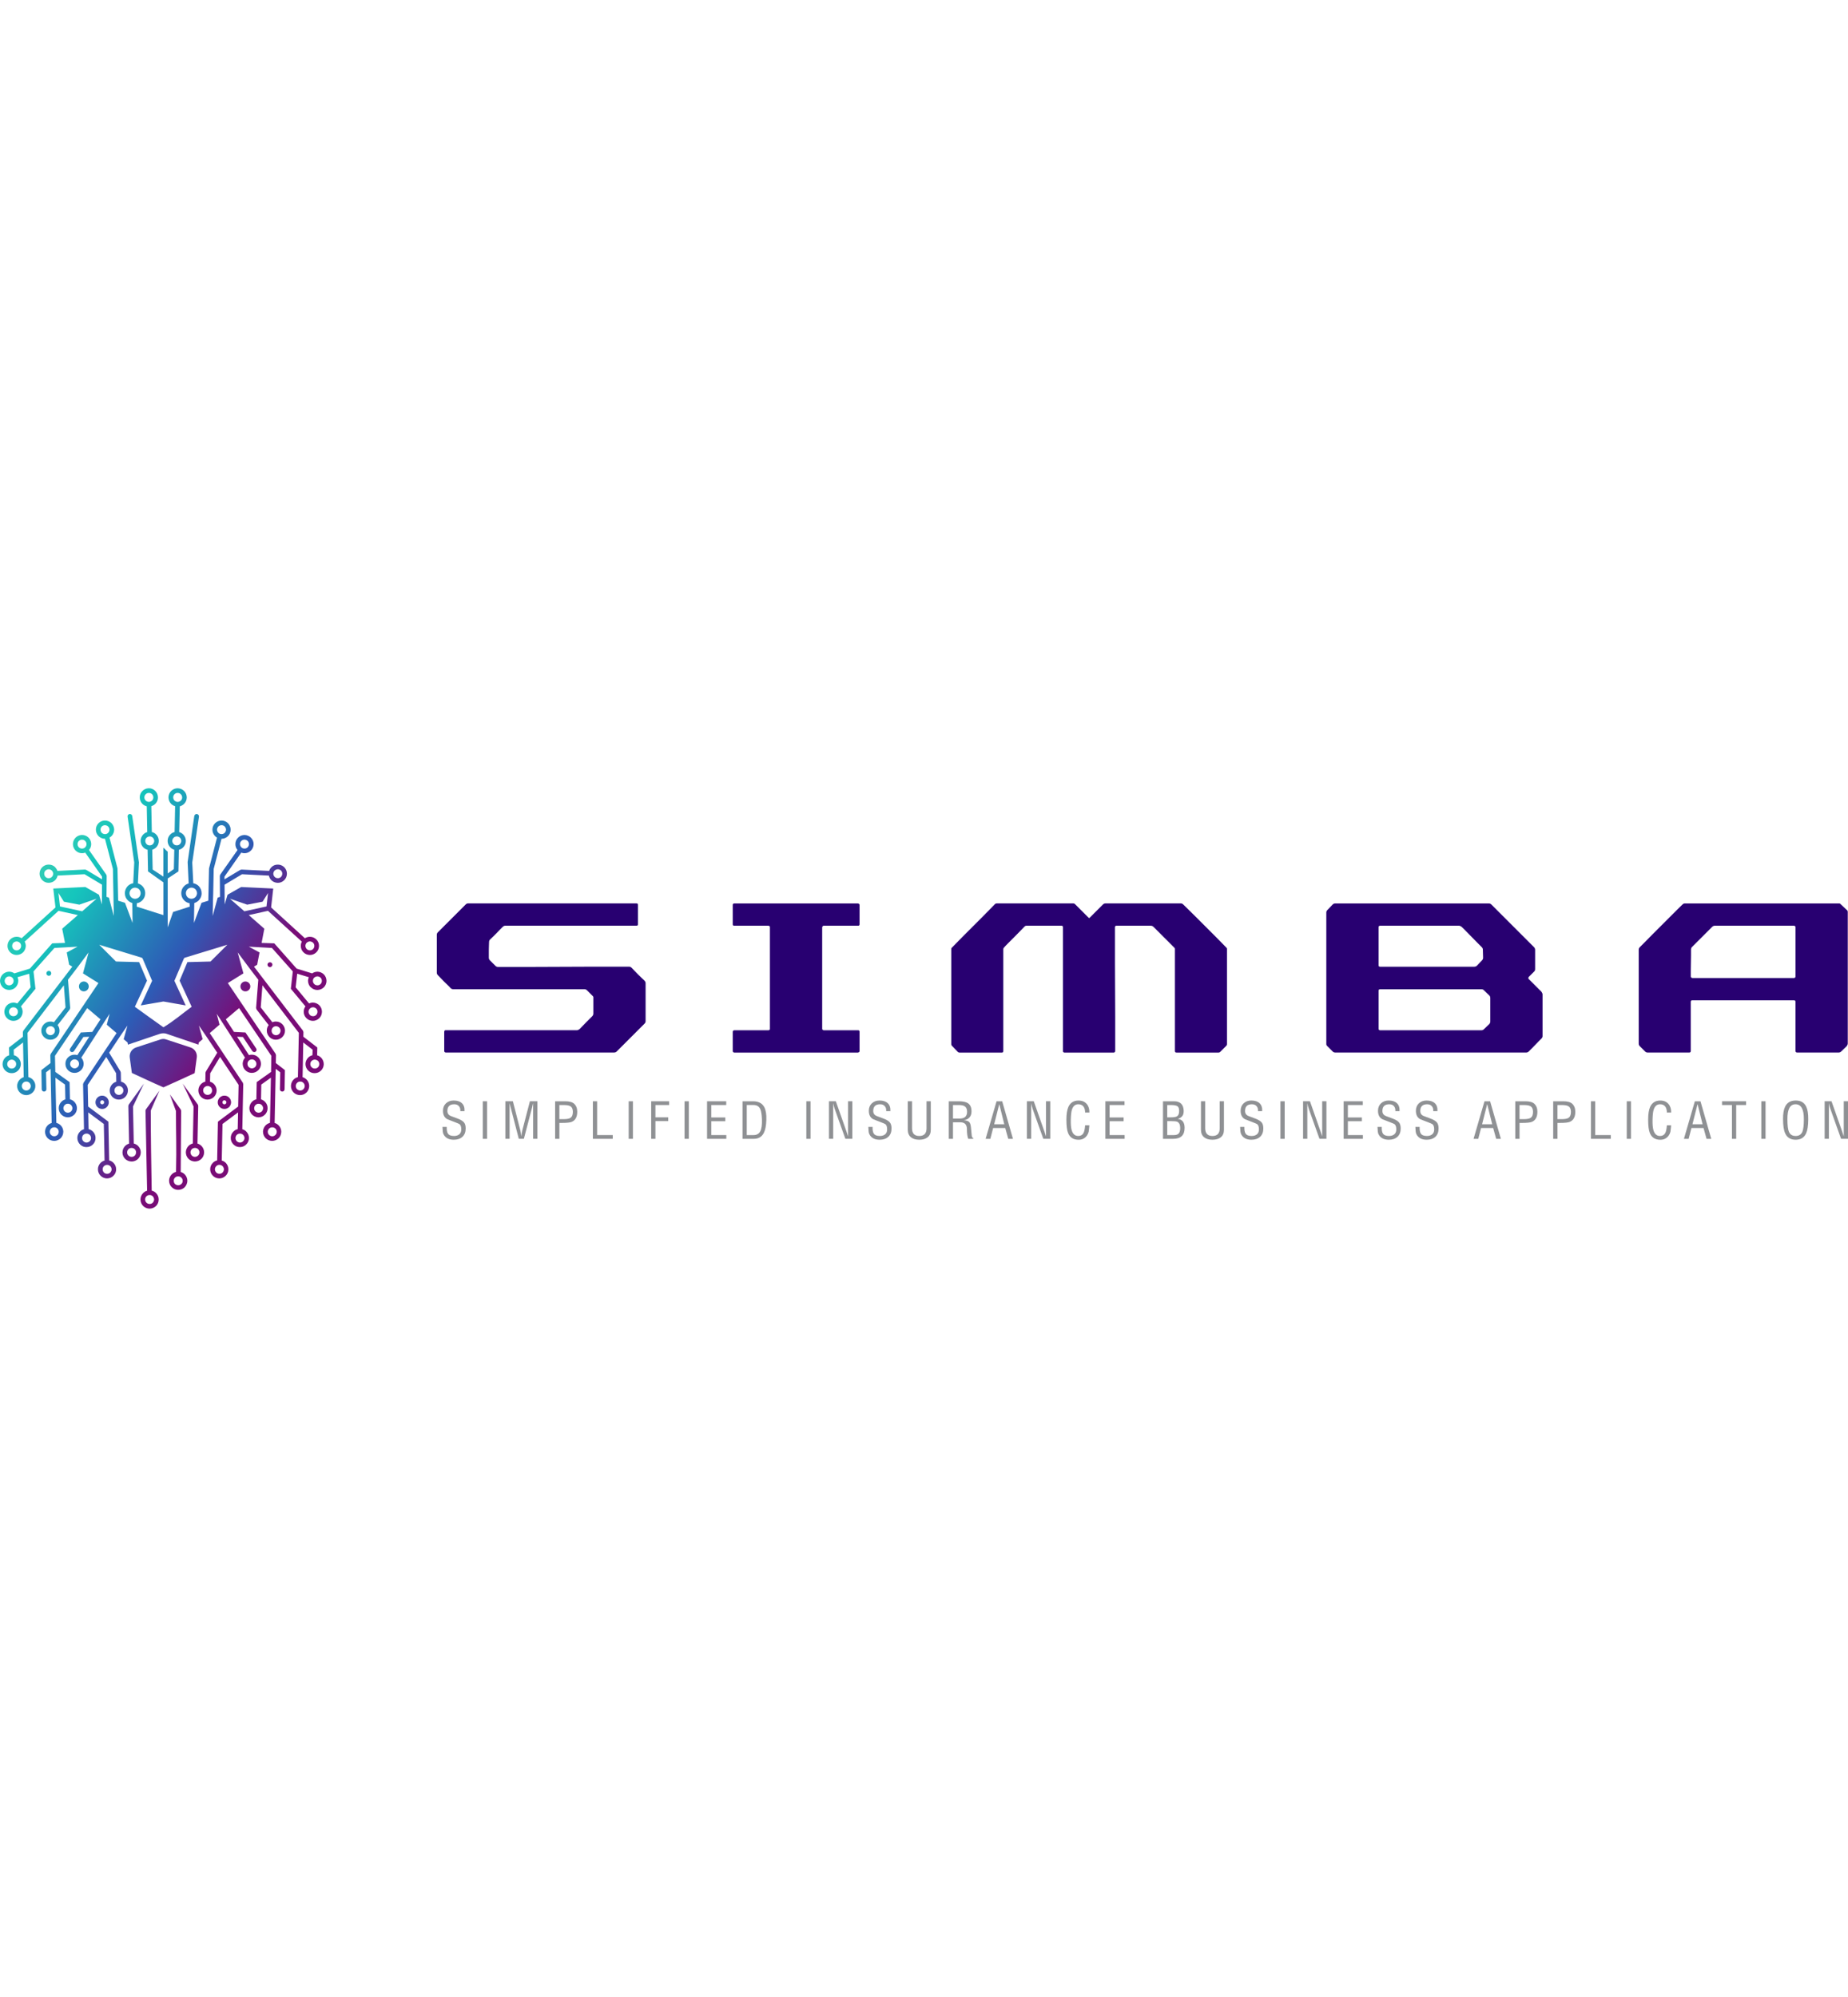 <svg xmlns="http://www.w3.org/2000/svg" xmlns:xlink="http://www.w3.org/1999/xlink" id="Layer_1" data-name="Layer 1" viewBox="89.65 189.6 950.05 216.07" width="200">
  <defs>
    <style>
      .cls-1 {
        fill: url(#linear-gradient-8);
      }

      .cls-1, .cls-2, .cls-3, .cls-4, .cls-5, .cls-6, .cls-7, .cls-8, .cls-9, .cls-10, .cls-11, .cls-12, .cls-13, .cls-14 {
        stroke-width: 0px;
      }

      .cls-1, .cls-2, .cls-3, .cls-4, .cls-5, .cls-7, .cls-9, .cls-10, .cls-11, .cls-12, .cls-13, .cls-14 {
        fill-rule: evenodd;
      }

      .cls-2 {
        fill: url(#linear-gradient-11);
      }

      .cls-3 {
        fill: url(#linear-gradient-7);
      }

      .cls-4 {
        fill: url(#linear-gradient-9);
      }

      .cls-5 {
        fill: url(#linear-gradient-3);
      }

      .cls-6 {
        fill: #8f9194;
      }

      .cls-7 {
        fill: url(#linear-gradient);
      }

      .cls-8 {
        fill: #280071;
      }

      .cls-9 {
        fill: url(#linear-gradient-2);
      }

      .cls-10 {
        fill: url(#linear-gradient-5);
      }

      .cls-11 {
        fill: url(#linear-gradient-12);
      }

      .cls-12 {
        fill: url(#linear-gradient-6);
      }

      .cls-13 {
        fill: url(#linear-gradient-4);
      }

      .cls-14 {
        fill: url(#linear-gradient-10);
      }
    </style>
    <linearGradient id="linear-gradient" x1="72.05" y1="285.94" x2="185.9" y2="361.36" gradientUnits="userSpaceOnUse">
      <stop offset="0" stop-color="#34ccb5"/>
      <stop offset=".17" stop-color="#15c6bc"/>
      <stop offset=".61" stop-color="#2d5cb6"/>
      <stop offset=".94" stop-color="#790c77"/>
    </linearGradient>
    <linearGradient id="linear-gradient-2" x1="65.1" y1="296.43" x2="178.95" y2="371.85" xlink:href="#linear-gradient"/>
    <linearGradient id="linear-gradient-3" x1="82.75" y1="269.8" x2="196.59" y2="345.21" xlink:href="#linear-gradient"/>
    <linearGradient id="linear-gradient-4" x1="97.94" y1="246.86" x2="211.79" y2="322.28" xlink:href="#linear-gradient"/>
    <linearGradient id="linear-gradient-5" x1="60.27" y1="303.73" x2="174.12" y2="379.14" xlink:href="#linear-gradient"/>
    <linearGradient id="linear-gradient-6" x1="63.48" y1="298.89" x2="177.32" y2="374.3" xlink:href="#linear-gradient"/>
    <linearGradient id="linear-gradient-7" x1="64.05" y1="298.02" x2="177.9" y2="373.44" xlink:href="#linear-gradient"/>
    <linearGradient id="linear-gradient-8" x1="82.64" y1="269.95" x2="196.49" y2="345.37" xlink:href="#linear-gradient"/>
    <linearGradient id="linear-gradient-9" x1="113.35" y1="223.59" x2="227.2" y2="299.01" xlink:href="#linear-gradient"/>
    <linearGradient id="linear-gradient-10" x1="88.03" y1="261.83" x2="201.87" y2="337.24" xlink:href="#linear-gradient"/>
    <linearGradient id="linear-gradient-11" x1="85.64" y1="265.43" x2="199.49" y2="340.84" xlink:href="#linear-gradient"/>
    <linearGradient id="linear-gradient-12" x1="122.35" y1="210.01" x2="236.2" y2="285.42" xlink:href="#linear-gradient"/>
  </defs>
  <g>
    <path class="cls-7" d="m191.17,372.22l.39-19.33-.17-.66-7.78-10.8,5.55,11.72-.39,19.02c-.79.22-1.53.61-2.14,1.18-.83.83-1.4,2.01-1.44,3.28,0,1.31.48,2.49,1.31,3.37.83.88,2.01,1.4,3.32,1.44,1.27,0,2.45-.48,3.32-1.31.88-.83,1.4-2.01,1.44-3.28.04-1.31-.48-2.49-1.31-3.37-.57-.57-1.27-1.01-2.1-1.27Zm1.01,4.59c0,.61-.26,1.18-.7,1.57-.44.44-1.01.66-1.62.66-.66,0-1.22-.26-1.62-.7-.44-.44-.66-1.01-.66-1.66,0-.61.31-1.18.7-1.62.44-.39,1.01-.61,1.66-.61.61,0,1.18.26,1.62.7.39.44.66,1.01.61,1.66Z"/>
    <path class="cls-9" d="m182.55,386.83l.22-31.44h-.04c.04-.26-.04-.52-.22-.7v-.04l-5.55-7.7,3.06,8.31h.09c0,13.29.35,17.67.04,31.53-.83.17-1.53.61-2.14,1.18-.88.83-1.4,1.97-1.44,3.28,0,1.31.48,2.49,1.31,3.32.83.88,2.01,1.44,3.28,1.44,1.31.04,2.49-.44,3.37-1.27.83-.87,1.4-2.01,1.44-3.32,0-1.27-.48-2.45-1.31-3.32-.57-.61-1.31-1.05-2.1-1.27Zm.31,6.17c-.44.39-1.01.66-1.66.66-.61-.05-1.18-.31-1.62-.7-.39-.44-.61-1-.61-1.66,0-.61.26-1.22.7-1.62.44-.39,1.01-.66,1.62-.61.66,0,1.22.26,1.62.7.44.39.66,1.01.66,1.62,0,.66-.26,1.22-.7,1.62Z"/>
    <path class="cls-5" d="m190.82,328.01c.31-2.32-1.05-4.46-3.24-5.2l-12.55-4.11c-.48-.18-.88-.26-1.36-.26s-1.05.09-1.53.26l-12.51,4.11c-2.23.74-3.59,2.89-3.28,5.2l1.09,7.92c5.38,2.45,10.8,5.07,16.23,7.39,5.33-2.32,10.76-4.9,16.05-7.3l1.09-8Z"/>
    <path class="cls-13" d="m249.42,291.84c.83.88,2.01,1.4,3.28,1.44,1.31,0,2.49-.48,3.37-1.31.88-.83,1.4-2.01,1.44-3.28,0-1.31-.48-2.49-1.31-3.37-.83-.83-2.01-1.4-3.28-1.44-1.05,0-2.01.31-2.8.87l-7.96-2.45-11.5-12.99-6.52-.22,1.4-7.3-8-7,9.88-2.19,17.41,15.83c-.35.61-.53,1.36-.53,2.1-.04,1.27.44,2.45,1.31,3.32.83.88,1.97,1.4,3.28,1.44,1.27.04,2.45-.48,3.32-1.31.88-.83,1.4-1.97,1.44-3.28.04-1.31-.48-2.49-1.31-3.32-.83-.87-2.01-1.44-3.28-1.44-.96-.04-1.88.26-2.67.74l-17.36-15.83,1.09-9.71-16.49-.79-7,3.98-1.49,4.99-.04-10.15,8.97-5.38,13.82.7c.17.88.61,1.66,1.18,2.27.83.87,2.01,1.4,3.32,1.44,1.27.04,2.45-.48,3.32-1.31.88-.83,1.4-1.97,1.44-3.28.04-1.31-.48-2.49-1.31-3.37-.83-.83-1.97-1.4-3.28-1.4-1.31-.04-2.49.44-3.32,1.27-.57.57-1.01,1.22-1.22,1.97l-14.21-.7-.66.18-8.09,4.85v-1.4l8.62-12.33c.48.17,1.01.31,1.57.31,1.27.04,2.45-.48,3.33-1.31.87-.83,1.4-1.97,1.44-3.28.05-1.31-.48-2.49-1.31-3.32v-.04c-.83-.83-2.01-1.4-3.28-1.44-1.31,0-2.49.48-3.32,1.31-.88.83-1.44,2.01-1.44,3.32-.04,1.18.39,2.27,1.09,3.11l-8.88,12.64-.22.66.09,10.8-1.18.35-2.58,9.45.17-8.66.09-2.49.26-13.03,4.02-15.48c1.27,0,2.41-.53,3.24-1.31.88-.83,1.44-2.01,1.44-3.28.04-1.31-.48-2.49-1.31-3.37-.83-.88-1.97-1.4-3.28-1.44-1.27,0-2.45.48-3.32,1.31-.87.83-1.44,2.01-1.44,3.28-.05,1.31.48,2.49,1.31,3.37.31.31.66.61,1.05.83l-4.07,15.66-.05.31-.35,16.44-3.5,1.09-3.89,10.36.17-10.23c.79-.26,1.57-.7,2.19-1.27.96-.96,1.57-2.23,1.57-3.67.04-1.44-.52-2.76-1.44-3.76-.74-.74-1.75-1.31-2.84-1.49l-.52-10.67,3.45-23.53c.09-.66-.39-1.27-1.05-1.36-.66-.09-1.22.35-1.36,1.01l-3.41,23.62v.22l.52,10.8c-.83.26-1.62.7-2.19,1.27-1.01.92-1.62,2.23-1.62,3.67-.04,1.44.52,2.75,1.44,3.72.74.79,1.75,1.36,2.84,1.53l.09,1.75-8.57,2.75-2.76,7.92v-25.15l5.51-3.63.22-11.11c.83-.22,1.57-.61,2.14-1.18.88-.83,1.44-2.01,1.44-3.28.04-1.31-.48-2.49-1.31-3.37-.57-.57-1.27-1.01-2.1-1.27l.31-13.25c.79-.22,1.53-.61,2.14-1.18.88-.83,1.4-2.01,1.44-3.32,0-1.27-.48-2.45-1.31-3.32-.83-.87-2.01-1.4-3.28-1.44-1.31-.04-2.49.48-3.37,1.31-.88.83-1.4,2.01-1.44,3.28,0,1.31.48,2.49,1.31,3.37.57.57,1.31,1.01,2.1,1.22l-.26,13.3c-.83.22-1.57.61-2.14,1.18-.87.83-1.44,2.01-1.44,3.28-.04,1.31.48,2.49,1.31,3.37.57.57,1.27,1.05,2.1,1.27l-.22,9.93-3.15,2.27v-11.2c-1.01-.79-1.27-1.27-2.23-2.06v14.87l-5.51-3.63-.22-10.19c.79-.22,1.53-.7,2.1-1.27.83-.87,1.31-2.06,1.27-3.37,0-1.27-.57-2.45-1.44-3.28-.57-.57-1.31-.96-2.14-1.18l-.26-13.3c.83-.22,1.53-.66,2.1-1.22.83-.87,1.36-2.06,1.31-3.37-.04-1.27-.57-2.45-1.44-3.28s-2.06-1.36-3.32-1.31c-1.31.04-2.45.57-3.28,1.44-.87.87-1.36,2.06-1.31,3.32,0,1.31.57,2.49,1.4,3.32.61.57,1.36.96,2.19,1.18l.26,13.25c-.83.26-1.53.7-2.1,1.27-.83.88-1.36,2.06-1.31,3.37.04,1.27.57,2.45,1.44,3.28.57.57,1.31.96,2.14,1.18l.22,11.11,7.92,5.64v16.84l-13.73-4.37.09-1.75c1.09-.17,2.1-.74,2.84-1.53.92-.96,1.49-2.27,1.44-3.72,0-1.44-.61-2.75-1.57-3.67-.61-.57-1.36-1.01-2.19-1.27l.53-10.8-.04-.22-3.41-23.62c-.09-.66-.7-1.09-1.36-1.01-.66.09-1.14.7-1.01,1.36l3.41,23.53-.53,10.67c-1.09.18-2.1.74-2.84,1.49-.92,1.01-1.49,2.32-1.44,3.76,0,1.44.61,2.71,1.62,3.67.61.57,1.36,1.01,2.19,1.27l.13,10.23-3.89-10.36-3.5-1.09-.35-16.44-.04-.31-4.07-15.66c.39-.22.74-.52,1.09-.83.83-.88,1.31-2.06,1.31-3.37-.04-1.27-.61-2.45-1.44-3.28-.88-.83-2.06-1.31-3.37-1.31-1.31.04-2.45.57-3.28,1.44-.83.87-1.36,2.06-1.31,3.37.04,1.27.57,2.45,1.44,3.28.83.79,1.97,1.31,3.24,1.31l4.07,15.48.26,13.03.04,2.49.17,8.66-2.54-9.45-1.22-.35.09-10.8-.22-.66-8.88-12.64c.74-.83,1.14-1.92,1.14-3.11-.04-1.31-.57-2.49-1.44-3.32-.87-.83-2.06-1.31-3.37-1.31-1.27.04-2.45.61-3.28,1.44v.04c-.83.83-1.31,2.01-1.31,3.32.04,1.31.57,2.45,1.44,3.28.87.83,2.06,1.36,3.37,1.31.53,0,1.05-.13,1.53-.31l8.62,12.33v1.4l-8.09-4.85-.66-.18-14.17.7c-.26-.74-.7-1.4-1.22-1.97-.87-.83-2.06-1.31-3.37-1.27-1.27,0-2.45.57-3.28,1.4-.83.87-1.31,2.06-1.31,3.37.04,1.31.57,2.45,1.44,3.28.87.83,2.06,1.36,3.37,1.31,1.27-.04,2.45-.57,3.28-1.44.57-.61,1.01-1.4,1.18-2.27l13.86-.7,8.97,5.38-.04,10.15-1.53-4.99-7-3.98-16.49.79,1.14,9.71-17.41,15.83c-.79-.48-1.66-.79-2.67-.74-1.27,0-2.45.57-3.28,1.44-.83.83-1.31,2.01-1.31,3.32.04,1.31.57,2.45,1.44,3.28.87.83,2.06,1.36,3.37,1.31,1.27-.04,2.45-.57,3.28-1.44.83-.87,1.31-2.06,1.31-3.32-.04-.74-.22-1.49-.57-2.1l17.41-15.83,9.93,2.19-8.05,7,1.44,7.3-6.56.22-11.5,12.99-7.96,2.45c-.79-.57-1.75-.87-2.8-.87-1.27.04-2.45.61-3.28,1.44-.83.88-1.31,2.06-1.31,3.37.04,1.27.61,2.45,1.44,3.28.87.83,2.06,1.31,3.37,1.31,1.27-.04,2.45-.57,3.28-1.44.83-.87,1.31-2.06,1.31-3.37,0-.61-.18-1.18-.39-1.75l5.99-1.79.74,7-6.82,8.27c-.66-.26-1.36-.44-2.1-.44-1.27.04-2.45.61-3.28,1.44-.83.87-1.31,2.06-1.31,3.37.04,1.31.57,2.45,1.44,3.28.87.83,2.06,1.36,3.37,1.31,1.27-.04,2.45-.57,3.28-1.44.83-.87,1.31-2.06,1.31-3.32-.04-1.01-.35-1.92-.88-2.67l7.48-9.05-1.01-8.92,10.76-12.07,11.89-.66-5.55,2.97,1.22,6.3,1.62,1.01-25.19,32.93-.22.74.04,2.32-7.17,5.55.09,4.02c-.79.22-1.53.66-2.1,1.27-.83.87-1.31,2.06-1.31,3.32.04,1.31.57,2.45,1.44,3.28.87.83,2.06,1.36,3.37,1.31,1.27,0,2.45-.57,3.28-1.44.83-.87,1.31-2.06,1.31-3.32-.04-1.31-.57-2.45-1.44-3.28-.61-.57-1.31-1.01-2.14-1.18l-.09-2.84,4.81-3.72.35,17.84c-.79.22-1.49.7-2.06,1.27-.83.88-1.36,2.06-1.31,3.32,0,1.31.57,2.49,1.44,3.33.87.83,2.06,1.31,3.32,1.31,1.31-.04,2.45-.61,3.28-1.44.83-.87,1.36-2.05,1.31-3.37,0-1.27-.57-2.45-1.44-3.28-.57-.57-1.31-.96-2.14-1.18l-.44-22.74,18.67-24.45.87,11.37-5.95,7.61c-.57-.22-1.22-.39-1.92-.35-1.31,0-2.45.57-3.28,1.44-.83.87-1.36,2.06-1.31,3.32,0,1.31.57,2.45,1.44,3.28s2.06,1.36,3.32,1.31c1.31,0,2.45-.57,3.28-1.44.83-.87,1.36-2.06,1.31-3.32,0-1.05-.35-2.01-.96-2.76l6.21-8,.26-.83-1.14-14.48,4.2-5.47,6.39-8.57-2.89,10.76,7.96,4.99-24.53,36.39-.22.7.09,4.02-4.68,3.63.17,9.88c.04.66.57,1.18,1.22,1.14.66,0,1.18-.52,1.18-1.18l-.17-8.7,2.32-1.79.57,27.81c-.79.22-1.53.7-2.1,1.27-.83.87-1.31,2.06-1.31,3.32.04,1.31.57,2.49,1.44,3.32.87.83,2.05,1.31,3.37,1.31,1.27-.04,2.45-.61,3.28-1.44.83-.88,1.31-2.06,1.31-3.37-.04-1.27-.57-2.45-1.44-3.28-.61-.57-1.36-.96-2.14-1.18l-.48-23.22,4.94,3.54.17,7.61c-.83.22-1.53.7-2.1,1.27-.83.88-1.36,2.06-1.31,3.32,0,1.31.57,2.49,1.44,3.33.87.83,2.06,1.31,3.32,1.31,1.31-.04,2.45-.61,3.28-1.44.83-.87,1.36-2.05,1.31-3.37,0-1.27-.57-2.45-1.44-3.28-.57-.57-1.31-.96-2.14-1.18l-.18-8.83-7.35-5.25-.17-8.27,16.57-24.53,6.82,5.77-4.2,6.47-5.9.31-5.47,8.22c-.39.53-.22,1.27.31,1.66.57.35,1.31.18,1.66-.35l4.81-7.22,3.02-.13-6.12,9.45c-.48-.17-1.01-.22-1.53-.22-1.31,0-2.45.57-3.32,1.44-.83.87-1.31,2.05-1.27,3.32,0,1.31.57,2.45,1.4,3.28.87.83,2.06,1.36,3.37,1.31,1.27,0,2.45-.57,3.28-1.44.83-.83,1.36-2.06,1.31-3.32-.04-1.18-.48-2.27-1.22-3.06l14.56-22.57-1.44,5.6,5.03,4.33-17.01,25.58-.22.7.48,23.13c-.83.22-1.53.66-2.1,1.27-.83.87-1.36,2.06-1.31,3.32.04,1.31.57,2.45,1.44,3.28.87.87,2.06,1.36,3.32,1.31,1.31,0,2.49-.57,3.32-1.44.83-.83,1.31-2.06,1.27-3.32,0-1.31-.57-2.45-1.4-3.28h-.04c-.57-.57-1.31-1.01-2.14-1.18l-.17-8.61,8,5.95.39,18.81c-.83.22-1.53.66-2.1,1.22-.83.88-1.36,2.06-1.31,3.37.04,1.31.57,2.45,1.44,3.28.87.83,2.06,1.35,3.32,1.31,1.31-.05,2.45-.57,3.28-1.44.87-.88,1.36-2.06,1.31-3.32,0-1.31-.57-2.49-1.44-3.32-.57-.57-1.31-.96-2.14-1.18l-.39-19.9-10.41-7.78-.22-11.15,9.53-14.34,5.07,8.4.09,4.33c-.79.22-1.53.66-2.1,1.27-.83.87-1.31,2.05-1.31,3.32.04,1.31.61,2.45,1.44,3.28.87.83,2.06,1.36,3.37,1.31,1.27,0,2.45-.57,3.28-1.44.83-.88,1.31-2.05,1.31-3.32-.04-1.31-.57-2.45-1.44-3.28-.61-.57-1.31-1.01-2.14-1.18l-.09-4.64-.18-.61-5.82-9.62,5.64-8.48,3.76-5.47-1.92,7,2.01,1.71.17,1.09,16.4-5.55c.92-.31,2.23-.35,3.15-.13l16.71,5.68.13-1.09,2.01-1.71-1.92-7,3.76,5.47,5.68,8.48-5.82,9.62-.22.61-.09,4.64c-.79.17-1.53.61-2.14,1.18-.88.83-1.4,1.97-1.44,3.28,0,1.27.48,2.45,1.31,3.32.83.87,2.01,1.44,3.28,1.44,1.31.04,2.49-.48,3.37-1.31.87-.83,1.4-1.97,1.44-3.28,0-1.27-.48-2.45-1.31-3.32-.57-.61-1.27-1.05-2.1-1.27l.09-4.33,5.07-8.4,9.53,14.34-.22,11.15-10.41,7.78-.39,19.9c-.83.22-1.57.61-2.14,1.18-.88.83-1.44,2.01-1.44,3.32-.04,1.27.48,2.45,1.31,3.32.83.87,1.97,1.4,3.28,1.44,1.27.04,2.45-.48,3.32-1.31.87-.83,1.44-1.97,1.44-3.28.04-1.31-.48-2.49-1.31-3.37-.57-.57-1.27-1.01-2.1-1.22l.39-18.81,8-5.95-.18,8.61c-.83.17-1.57.61-2.14,1.18-.87.83-1.44,1.97-1.44,3.28-.04,1.27.48,2.49,1.31,3.32.83.87,1.97,1.44,3.28,1.44,1.27.04,2.45-.44,3.32-1.31.88-.83,1.44-1.97,1.44-3.28.04-1.27-.48-2.45-1.31-3.32-.57-.61-1.27-1.05-2.1-1.27l.48-23.13-.17-.7-17.05-25.58,5.03-4.33-1.44-5.6,14.56,22.57c-.74.79-1.18,1.88-1.22,3.06,0,1.27.48,2.49,1.31,3.32.83.87,2.01,1.44,3.28,1.44,1.31.04,2.49-.48,3.37-1.31.88-.83,1.4-1.97,1.44-3.28,0-1.27-.48-2.45-1.31-3.32-.83-.87-2.01-1.44-3.28-1.44-.57,0-1.09.04-1.57.22l-6.12-9.45,3.02.13,4.81,7.22c.39.53,1.14.7,1.66.35.57-.39.7-1.14.35-1.66l-5.51-8.22-5.9-.31-4.2-6.47,6.82-5.77,16.57,24.53-.13,8.27-7.39,5.25-.18,8.83c-.83.22-1.57.61-2.14,1.18-.88.83-1.4,2.01-1.44,3.28-.04,1.31.48,2.49,1.31,3.37.83.83,1.97,1.4,3.28,1.44,1.31,0,2.49-.48,3.32-1.31.88-.83,1.44-2.01,1.44-3.33.04-1.27-.44-2.45-1.31-3.32-.52-.57-1.27-1.05-2.06-1.27l.13-7.61,4.94-3.54-.48,23.22c-.79.22-1.53.61-2.14,1.18-.83.83-1.4,2.01-1.44,3.28,0,1.31.48,2.49,1.31,3.37.83.83,2.01,1.4,3.32,1.44,1.27,0,2.45-.48,3.32-1.31.88-.83,1.4-2.01,1.44-3.32.04-1.27-.48-2.45-1.31-3.32-.57-.57-1.27-1.05-2.1-1.27l.57-27.81,2.32,1.79-.17,8.7c0,.66.52,1.18,1.18,1.18.66.04,1.18-.48,1.22-1.14l.17-9.88-4.68-3.63.09-4.02-.17-.7-24.58-36.39,8-4.99-2.93-10.76,6.39,8.57,4.2,5.47-1.14,14.48.26.83,6.21,8c-.61.74-.96,1.71-.96,2.76-.04,1.27.48,2.45,1.31,3.32.83.87,1.97,1.44,3.28,1.44,1.27.04,2.45-.48,3.32-1.31.87-.83,1.44-1.97,1.44-3.28.04-1.27-.48-2.45-1.31-3.32-.83-.87-1.97-1.44-3.28-1.44-.66-.04-1.31.13-1.93.35l-5.95-7.61.87-11.37,18.72,24.45-.48,22.74c-.83.22-1.53.61-2.14,1.18-.87.83-1.4,2.01-1.44,3.28-.04,1.31.48,2.49,1.31,3.37.83.83,1.97,1.4,3.28,1.44,1.31,0,2.49-.48,3.32-1.31h.04c.83-.83,1.4-2.01,1.44-3.33,0-1.27-.48-2.45-1.31-3.32-.57-.57-1.31-1.05-2.1-1.27l.35-17.84,4.81,3.72-.09,2.84c-.79.17-1.53.61-2.14,1.18-.83.83-1.4,1.97-1.44,3.28,0,1.27.48,2.45,1.31,3.32.83.87,2.01,1.44,3.28,1.44,1.31.04,2.49-.48,3.37-1.31.87-.83,1.4-1.97,1.44-3.28,0-1.27-.48-2.45-1.31-3.32-.57-.61-1.27-1.05-2.1-1.27l.09-4.02-7.17-5.55.04-2.32-.22-.74-25.19-32.93,1.62-1.01,1.22-6.3-5.51-2.97,11.89.66,10.72,12.07-1.01,8.92,7.52,9.05c-.57.74-.88,1.66-.88,2.67-.04,1.27.44,2.45,1.31,3.32.83.87,1.97,1.4,3.28,1.44,1.27.04,2.45-.48,3.32-1.31.88-.83,1.4-1.97,1.44-3.28.04-1.31-.48-2.49-1.31-3.37-.83-.83-1.97-1.4-3.28-1.44-.74,0-1.44.17-2.05.44l-6.87-8.27.79-7,5.95,1.79c-.22.57-.35,1.14-.39,1.75,0,1.31.48,2.49,1.31,3.37Zm1.75-4.9s.04-.04.09-.04c.44-.39,1.01-.61,1.62-.61s1.18.31,1.62.7c.39.44.61,1.01.61,1.66,0,.61-.26,1.18-.7,1.62-.44.39-1.01.66-1.62.61-.66,0-1.22-.26-1.62-.7-.44-.44-.66-1.01-.66-1.62,0-.66.26-1.18.66-1.62Zm-3.81-17.97c.44-.39,1.01-.66,1.66-.66.61.04,1.18.31,1.62.7.39.44.66,1.01.61,1.66,0,.61-.26,1.18-.7,1.62-.39.39-1.01.66-1.62.61-.66,0-1.22-.26-1.62-.7-.39-.39-.66-1.01-.66-1.62,0-.66.31-1.22.7-1.62Zm-16.49-37.09c.44-.39,1.01-.66,1.66-.66.61,0,1.22.31,1.62.7.39.44.66,1.01.61,1.66,0,.61-.26,1.18-.7,1.62-.39.39-1.01.66-1.62.61-.66,0-1.22-.26-1.62-.7-.39-.39-.66-1.01-.66-1.62.04-.66.31-1.22.7-1.62Zm-17.14-15.22c.44-.44,1.01-.66,1.66-.66.61,0,1.18.31,1.62.7.39.44.66,1.01.61,1.66,0,.61-.26,1.18-.7,1.62-.39.39-1.01.66-1.62.61-.66,0-1.22-.26-1.62-.7-.39-.44-.66-1.01-.66-1.62,0-.66.31-1.22.7-1.62Zm-11.81-7.43c.44-.44,1.01-.66,1.66-.66s1.22.26,1.62.7c.39.44.66,1.01.66,1.66-.04.61-.31,1.18-.74,1.62-.39.39-1.01.61-1.62.61-.66,0-1.22-.26-1.62-.7-.39-.44-.66-1.01-.66-1.62.04-.66.31-1.22.7-1.62Zm-22.61-13.34c-.39-.44-.61-1.01-.61-1.66,0-.61.26-1.18.7-1.62.44-.39,1.01-.66,1.66-.61.61,0,1.18.26,1.57.7.44.44.66,1.01.66,1.62,0,.66-.26,1.22-.7,1.62-.44.44-1.01.66-1.66.66-.61,0-1.18-.31-1.62-.7Zm-.44,22.35c-.39-.44-.66-1.01-.66-1.62.04-.66.31-1.22.74-1.62.39-.44,1.01-.66,1.62-.66.66,0,1.22.31,1.62.7.39.44.66,1.01.66,1.66-.04.61-.31,1.18-.74,1.62-.39.39-1.01.66-1.62.61-.66,0-1.22-.26-1.62-.7Zm-14.3-22.3c-.39-.39-.7-.96-.7-1.62,0-.61.22-1.18.66-1.62.39-.44.96-.7,1.62-.7.61-.04,1.22.22,1.62.61.44.44.7,1.01.7,1.62.04.66-.22,1.22-.61,1.66-.44.39-1.01.7-1.62.7-.66,0-1.22-.22-1.66-.66Zm.48,22.39c-.44-.44-.7-1.01-.7-1.62-.04-.66.22-1.22.61-1.66.44-.39,1.01-.7,1.62-.7.66,0,1.22.22,1.66.66.39.39.66.96.7,1.62,0,.61-.26,1.18-.66,1.62-.39.44-.96.7-1.62.7-.61.04-1.22-.22-1.62-.61Zm-21.39-5.16c-.61,0-1.18-.22-1.62-.61-.44-.44-.7-1.01-.7-1.62-.04-.66.22-1.22.61-1.66.44-.44,1.01-.7,1.62-.7.66,0,1.22.22,1.66.66.39.39.7.96.7,1.62,0,.61-.22,1.18-.66,1.62-.39.44-.96.7-1.62.7Zm-10.19,6.73c-.39.44-.96.7-1.62.7-.61.04-1.18-.22-1.62-.61-.44-.44-.7-1.01-.7-1.62,0-.66.22-1.22.61-1.66.44-.39,1.01-.7,1.62-.7.66,0,1.22.22,1.66.66.44.39.7.96.7,1.62,0,.61-.22,1.18-.66,1.62Zm-17.14,15.22c-.39.44-.96.7-1.62.7-.61.04-1.18-.22-1.62-.61-.44-.44-.7-1.01-.7-1.62-.04-.66.22-1.22.61-1.66.44-.39,1.01-.7,1.62-.7.66,0,1.22.26,1.66.66.39.39.7.96.7,1.62,0,.61-.22,1.22-.66,1.62Zm-16.49,37.09c-.39.44-.96.7-1.62.7-.61.04-1.18-.22-1.62-.61-.44-.44-.7-1-.7-1.62,0-.66.22-1.22.61-1.66.44-.39,1.01-.66,1.62-.7.66,0,1.22.26,1.66.66.44.39.7.96.7,1.62,0,.61-.22,1.22-.66,1.62Zm-3.81,17.97c-.44.44-1.01.7-1.62.7-.66.04-1.22-.22-1.66-.61-.44-.44-.7-1-.7-1.62,0-.66.22-1.22.66-1.66.39-.39.96-.7,1.62-.7.61,0,1.18.22,1.57.61.04,0,.04.04.09.04.39.44.66.96.66,1.62,0,.61-.22,1.18-.61,1.62Zm2.19,15.88c-.39.44-.96.7-1.62.7-.61.04-1.18-.22-1.62-.61-.44-.44-.7-1.01-.7-1.62,0-.66.22-1.22.61-1.66.44-.39,1.01-.7,1.62-.7.66,0,1.22.22,1.66.66.44.39.7.96.7,1.62,0,.61-.22,1.18-.66,1.62Zm-.96,23.66c.44.39.7.96.7,1.62,0,.61-.22,1.22-.61,1.62-.44.44-1.01.7-1.62.7-.66.04-1.22-.22-1.66-.61-.44-.39-.7-1.01-.7-1.62,0-.66.22-1.22.66-1.66.39-.39.96-.66,1.57-.7.66,0,1.22.26,1.66.66Zm7.48,11.24c.44.44.7,1.01.74,1.62,0,.66-.26,1.22-.66,1.66-.39.39-.96.7-1.62.7s-1.22-.22-1.66-.66c-.39-.39-.66-.96-.7-1.62,0-.61.26-1.18.66-1.62.39-.44.96-.7,1.62-.7.61-.04,1.22.22,1.62.61Zm12.51-25.15c-.39.39-.96.66-1.62.7-.61,0-1.22-.26-1.62-.66-.44-.39-.7-.96-.74-1.62,0-.61.26-1.22.66-1.62.39-.44.96-.7,1.62-.74.53,0,1.05.17,1.44.48l.04.04s.09.09.17.13c.39.39.66.96.7,1.62,0,.66-.26,1.22-.66,1.66Zm14.65-62.98l-11.41-2.49-.79-6.91,2.8,4.46,7.92,1.53,8.88-3.06-7.39,6.47Zm-5.77,99.54c.44.44.7,1.01.74,1.62,0,.66-.26,1.22-.66,1.66-.39.39-.96.7-1.62.7s-1.22-.22-1.66-.66c-.39-.39-.66-.96-.7-1.62,0-.61.26-1.18.66-1.62.39-.44.96-.7,1.62-.7.61-.04,1.22.22,1.62.61Zm-7,12.11c.44.44.7,1.01.7,1.62,0,.66-.22,1.22-.61,1.66-.44.39-1.01.7-1.62.7-.66,0-1.22-.22-1.66-.66-.44-.39-.7-.96-.7-1.62,0-.61.22-1.18.61-1.62.44-.44,1.01-.7,1.62-.7.66-.04,1.22.22,1.66.61Zm10.54-31.66c-.44.44-1.01.7-1.62.74-.66,0-1.22-.26-1.66-.66-.39-.39-.7-.96-.7-1.62,0-.61.26-1.22.66-1.62.39-.44.96-.7,1.62-.74.44,0,.87.13,1.22.35l.04.04h.04c.13.09.22.17.31.26.44.39.7.96.7,1.62.04.66-.22,1.22-.61,1.62Zm16.66,50.99c.39.39.66.96.7,1.62,0,.61-.26,1.18-.66,1.62-.39.44-.96.7-1.62.7-.61.04-1.22-.22-1.62-.61-.44-.44-.7-1.01-.7-1.62-.04-.66.22-1.22.61-1.66.44-.39,1.01-.7,1.62-.7.66,0,1.22.22,1.66.66Zm-10.58-16.09c.39.39.7.96.7,1.62s-.22,1.22-.66,1.66c-.39.39-.96.66-1.62.7-.61,0-1.22-.26-1.62-.66-.44-.39-.7-.96-.7-1.62-.04-.61.22-1.22.61-1.62.44-.44,1.01-.7,1.62-.7.66-.04,1.22.22,1.66.61Zm16.62-24.45c.44.39.7.96.7,1.62.04.61-.22,1.22-.61,1.62-.44.44-1.01.7-1.62.7-.66.04-1.22-.22-1.66-.61-.44-.39-.7-1.01-.7-1.62,0-.66.22-1.22.66-1.66.39-.39.96-.66,1.62-.7.61,0,1.18.26,1.62.66Zm45.7.04c.39.44.61,1.01.61,1.66,0,.61-.26,1.22-.7,1.62s-1.01.66-1.66.61c-.61,0-1.18-.26-1.57-.7-.44-.39-.66-1.01-.66-1.62,0-.66.26-1.22.7-1.62.44-.39,1.01-.66,1.66-.66.61.04,1.18.31,1.62.7Zm6.04,40.54c.39.44.66,1.01.66,1.66-.04.61-.31,1.18-.74,1.62-.39.39-1.01.66-1.62.61-.66,0-1.22-.26-1.62-.7-.39-.44-.66-1.01-.66-1.62.04-.66.31-1.22.74-1.62.39-.44.96-.66,1.62-.66s1.22.31,1.62.7Zm8.96-16.75c.66,0,1.22.26,1.62.7.39.39.66,1,.66,1.62-.04.66-.31,1.22-.74,1.62-.39.39-1,.66-1.62.66-.66-.04-1.22-.31-1.62-.7-.39-.44-.66-1.01-.66-1.66.04-.66.31-1.22.7-1.62.44-.39,1.01-.66,1.66-.61Zm4.5-37.52c.09-.09.17-.18.31-.26h.04l.04-.04c.35-.22.79-.35,1.27-.35.61.04,1.18.31,1.57.74.44.39.66,1.01.66,1.62,0,.66-.26,1.22-.7,1.62-.44.39-1.01.66-1.66.66-.61-.04-1.18-.31-1.62-.74-.39-.39-.61-.96-.61-1.62s.26-1.22.7-1.62Zm-31.57-84.05c-.48-.53-.79-1.27-.79-2.06.04-.79.35-1.49.88-2.01.52-.48,1.27-.79,2.05-.79.79.04,1.49.35,2.01.87.48.53.79,1.27.79,2.06-.04.79-.35,1.49-.88,1.97v.04c-.52.48-1.27.79-2.06.79-.79-.04-1.49-.35-2.01-.87Zm-28.91.09v-.04c-.53-.48-.83-1.18-.87-1.97,0-.79.31-1.53.83-2.06.48-.53,1.18-.83,1.97-.87.79,0,1.53.31,2.06.79.53.53.83,1.22.87,2.01,0,.79-.31,1.53-.79,2.06-.53.52-1.22.83-2.01.87-.79,0-1.53-.31-2.06-.79Zm40.8,33.02l-11.89.31-4.02,9.53,6.21,13.43c-4.9,3.59-9.27,7.39-14.52,10.54-4.9-3.54-9.84-6.95-14.69-10.54l6.25-13.43-4.07-9.53-11.9-.31-8.61-8.62,21.82,6.65c.26.09.48.31.57.61l4.81,11.28-5.82,12.64,11.63-2.01,11.46,2.01-5.82-12.64,4.81-11.28c.13-.31.31-.53.61-.61l21.82-6.65-8.66,8.62Zm26.37,73.82c.39.44.66,1.01.66,1.62-.05.66-.31,1.22-.7,1.62-.44.44-1.01.66-1.66.66-.61,0-1.18-.31-1.62-.7-.39-.44-.66-1.01-.61-1.66,0-.61.26-1.18.7-1.62.39-.39,1.01-.66,1.62-.61.66,0,1.22.26,1.62.7Zm5.42,11.41c.61,0,1.18.26,1.62.7.39.44.66,1,.61,1.62,0,.66-.26,1.22-.7,1.62-.44.44-1,.66-1.62.66-.66,0-1.22-.31-1.62-.7-.44-.44-.66-1.01-.66-1.66,0-.61.31-1.18.7-1.62.44-.39,1.01-.66,1.66-.61Zm-21.82-117.51l8.88,3.06,7.91-1.53,2.8-4.46-.79,6.91-11.37,2.49-7.44-6.47Zm21.43,67.79c0-.66.26-1.22.7-1.62.05-.04.09-.09.13-.13l.04-.04c.39-.31.92-.48,1.44-.48.66.04,1.22.31,1.62.74.39.39.66,1.01.66,1.62-.04.66-.31,1.22-.7,1.62-.44.39-1.01.66-1.66.66-.66-.04-1.22-.31-1.62-.7-.39-.44-.66-1.01-.61-1.66Zm23.88,15.61c.39.44.66,1.01.61,1.66,0,.61-.26,1.22-.7,1.62-.44.39-1.01.66-1.62.61-.66,0-1.22-.26-1.62-.7-.44-.39-.66-1.01-.66-1.62,0-.66.26-1.22.7-1.62.44-.39,1.01-.66,1.66-.66.61.04,1.18.31,1.62.7Zm-9.14,10.58c.66,0,1.22.26,1.62.7.44.44.66,1.01.66,1.62,0,.66-.31,1.22-.7,1.62-.44.44-1.01.66-1.66.66-.61,0-1.18-.31-1.62-.7-.39-.44-.66-1.01-.61-1.66,0-.61.26-1.18.7-1.62.39-.39,1.01-.66,1.62-.61Zm4.94-37.52c.44-.44,1.01-.66,1.66-.66.61,0,1.18.31,1.62.7.39.44.66,1.01.61,1.66,0,.61-.26,1.18-.7,1.62-.39.39-1.01.66-1.62.61-.66,0-1.22-.26-1.62-.7-.44-.44-.66-1.01-.66-1.62,0-.66.31-1.22.7-1.62Z"/>
    <path class="cls-10" d="m164.67,354.64v.04c-.17.17-.22.44-.22.7l.83,41.06c-.83.22-1.53.7-2.1,1.27-.83.88-1.36,2.06-1.31,3.37.04,1.27.57,2.45,1.44,3.28.87.83,2.06,1.31,3.32,1.31,1.31-.04,2.49-.61,3.32-1.44.83-.87,1.31-2.06,1.27-3.37,0-1.27-.57-2.45-1.44-3.28-.57-.57-1.31-.96-2.14-1.18-.26-13.82-.48-28.12-.48-41.15l4.46-10.23-6.95,9.62Zm3.5,44.65c.39.44.66,1.01.7,1.62,0,.66-.26,1.22-.66,1.66-.39.44-.96.7-1.62.7-.61,0-1.22-.22-1.62-.66-.44-.39-.7-.96-.7-1.62-.04-.61.22-1.18.61-1.62.44-.44,1.01-.7,1.62-.7.66-.04,1.22.22,1.66.61Z"/>
    <path class="cls-12" d="m142.1,347.6c-.92,0-1.79.39-2.41,1.05-.61.61-.96,1.49-.96,2.45.04.92.44,1.79,1.09,2.41.61.57,1.49.96,2.41.92.96,0,1.79-.39,2.4-1.05.61-.61.96-1.49.96-2.4,0-.96-.44-1.79-1.05-2.41-.66-.61-1.49-1.01-2.45-.96Zm1.09,3.41c0,.26-.09.53-.26.7-.17.22-.44.35-.74.35-.26,0-.53-.13-.74-.31-.18-.17-.31-.44-.31-.7,0-.31.13-.57.31-.74.17-.22.44-.31.7-.35.31,0,.57.13.74.31.18.17.31.44.31.74Z"/>
    <path class="cls-3" d="m160.56,373.36c-.61-.57-1.36-.96-2.14-1.18l-.39-19.02,5.6-11.76-7.83,10.84-.17.66.39,19.33c-.79.26-1.53.7-2.1,1.27-.83.88-1.31,2.06-1.31,3.37.04,1.27.57,2.45,1.44,3.28.87.83,2.06,1.31,3.37,1.31,1.27-.04,2.45-.57,3.28-1.44.83-.87,1.31-2.06,1.31-3.37-.04-1.27-.57-2.45-1.44-3.28Zm-1.57,4.99c-.44.44-1.01.7-1.62.7-.66,0-1.22-.22-1.66-.66-.44-.39-.7-.96-.7-1.57,0-.66.22-1.22.61-1.66.44-.44,1.01-.7,1.62-.7.66,0,1.22.22,1.66.61.44.44.7,1.01.7,1.62,0,.66-.22,1.22-.61,1.66Z"/>
    <path class="cls-1" d="m204.95,354.42c.92.05,1.79-.35,2.45-.92.61-.61,1-1.49,1.05-2.41,0-.96-.35-1.84-.96-2.45-.61-.66-1.44-1.05-2.41-1.05-.92-.04-1.79.35-2.45.96-.61.61-1.01,1.44-1.05,2.41,0,.92.35,1.79.96,2.4.61.66,1.44,1.05,2.4,1.05Zm-.66-4.15c.17-.17.44-.31.74-.31.26.04.53.13.7.35.22.17.31.44.31.74,0,.26-.13.52-.31.7s-.44.31-.74.31-.52-.13-.74-.35c-.17-.17-.26-.44-.26-.7,0-.31.13-.57.31-.74Z"/>
    <path class="cls-4" d="m213.26,291.45c0,1.4,1.14,2.54,2.54,2.54s2.54-1.14,2.54-2.54-1.14-2.54-2.54-2.54-2.54,1.14-2.54,2.54Z"/>
    <path class="cls-14" d="m135.28,291.45c0-1.4-1.14-2.54-2.54-2.54s-2.49,1.14-2.49,2.54,1.09,2.54,2.49,2.54,2.54-1.14,2.54-2.54Z"/>
    <path class="cls-2" d="m115.99,284.72c0-.7-.53-1.27-1.22-1.27s-1.27.57-1.27,1.27.57,1.27,1.27,1.27,1.22-.57,1.22-1.27Z"/>
    <path class="cls-11" d="m228.43,279.03c-.7,0-1.27.57-1.27,1.22,0,.7.57,1.27,1.27,1.27s1.27-.57,1.27-1.27c0-.66-.57-1.22-1.27-1.22Z"/>
  </g>
  <g>
    <path class="cls-6" d="m328.48,355.55h-2.18c.09-1.03-.14-1.88-.7-2.54-.55-.66-1.36-.99-2.43-.99-2.35,0-3.52,1.15-3.52,3.45,0,1.29.62,2.16,1.87,2.63l3.12,1.16c1.79.65,2.99,1.37,3.6,2.16.54.69.81,1.7.81,3.04,0,1.82-.54,3.24-1.63,4.26-1.09,1.02-2.58,1.53-4.49,1.53-2.68,0-4.47-1.02-5.38-3.06-.23-.53-.37-1.71-.42-3.53h2.18c-.05,1.58.15,2.71.6,3.4.54.84,1.58,1.26,3.13,1.26,1.14,0,2.05-.29,2.73-.86.68-.58,1.02-1.41,1.02-2.51,0-1.3-.29-2.2-.87-2.68-.21-.17-.99-.51-2.34-1.03-.93-.33-2.21-.82-3.86-1.49-1.56-.79-2.34-2.25-2.34-4.38,0-1.58.51-2.85,1.54-3.82s2.34-1.46,3.95-1.46c1.84,0,3.26.46,4.25,1.39s1.44,2.28,1.34,4.07Z"/>
    <path class="cls-6" d="m340.04,369.79h-2.18v-19.31h2.18v19.31Z"/>
    <path class="cls-6" d="m358.16,365.51l3.91-15.04h3.83v19.31h-2.18v-18.36c-.19.96-.4,1.83-.61,2.6l-4.14,15.76h-2.61l-4.14-15.99c-.11-.45-.3-1.24-.58-2.37v18.36h-2.18v-19.31h3.86l3.86,15.06c.17.69.32,1.64.42,2.86h.05c.09-.65.25-1.61.5-2.88Z"/>
    <path class="cls-6" d="m377.22,369.79h-2.18v-19.31h5.17c2.15,0,3.69.42,4.6,1.26,1.07,1,1.6,2.37,1.6,4.12,0,2.64-.93,4.37-2.78,5.18-.88.38-2.57.57-5.09.57h-1.31v8.19Zm0-17.38v7.26h2.13c1.68,0,2.85-.21,3.52-.64.86-.53,1.29-1.57,1.29-3.12,0-1.42-.45-2.39-1.34-2.91-.67-.39-1.78-.59-3.33-.59h-2.26Z"/>
    <path class="cls-6" d="m404.67,369.79h-10.22v-19.31h2.18v17.38h8.04v1.93Z"/>
    <path class="cls-6" d="m415.04,369.79h-2.18v-19.31h2.18v19.31Z"/>
    <path class="cls-6" d="m426.6,369.79h-2.18v-19.31h9.24v1.93h-7.06v6.33h6.57v1.93h-6.57v9.12Z"/>
    <path class="cls-6" d="m443.77,369.79h-2.18v-19.31h2.18v19.31Z"/>
    <path class="cls-6" d="m463.05,369.79h-9.9v-19.31h9.85v1.93h-7.67v6.39h7.2v1.93h-7.2v7.13h7.72v1.93Z"/>
    <path class="cls-6" d="m477.18,369.79h-5.8v-19.31h5.41c2.78,0,4.71,1.01,5.78,3.04.8,1.51,1.16,3.72,1.05,6.62-.1,2.9-.53,5.1-1.29,6.59-1.03,2.04-2.75,3.06-5.15,3.06Zm-3.62-17.38v15.45h3.49c1.61,0,2.76-.64,3.44-1.91.68-1.27.97-3.34.87-6.21-.09-2.49-.39-4.26-.89-5.33-.65-1.34-1.79-2.01-3.41-2.01h-3.49Z"/>
    <path class="cls-6" d="m506.36,369.79h-2.18v-19.31h2.18v19.31Z"/>
    <path class="cls-6" d="m525.64,366.23v-15.76h2.18v19.31h-3.57l-5.51-15.45c-.33-.93-.58-1.9-.74-2.91v18.36h-2.18v-19.31h3.53l5.56,15.81c.26.72.49,1.42.68,2.11h.05v-2.16Z"/>
    <path class="cls-6" d="m547.41,355.55h-2.18c.09-1.03-.14-1.88-.7-2.54-.55-.66-1.36-.99-2.43-.99-2.35,0-3.52,1.15-3.52,3.45,0,1.29.62,2.16,1.87,2.63l3.12,1.16c1.79.65,2.99,1.37,3.6,2.16.54.69.81,1.7.81,3.04,0,1.82-.54,3.24-1.63,4.26-1.09,1.02-2.58,1.53-4.49,1.53-2.68,0-4.47-1.02-5.38-3.06-.23-.53-.37-1.71-.42-3.53h2.18c-.05,1.58.15,2.71.6,3.4.54.84,1.58,1.26,3.13,1.26,1.14,0,2.05-.29,2.73-.86.68-.58,1.02-1.41,1.02-2.51,0-1.3-.29-2.2-.87-2.68-.21-.17-.99-.51-2.34-1.03-.93-.33-2.21-.82-3.86-1.49-1.56-.79-2.34-2.25-2.34-4.38,0-1.58.51-2.85,1.54-3.82s2.34-1.46,3.95-1.46c1.84,0,3.26.46,4.25,1.39s1.44,2.28,1.34,4.07Z"/>
    <path class="cls-6" d="m556.34,365.13v-14.65h2.18v13.88c0,2.64,1.24,3.96,3.73,3.96s3.73-1.32,3.73-3.96v-13.88h2.18v14.65c0,1.68-.53,2.96-1.58,3.82-1.05.87-2.5,1.3-4.33,1.3s-3.27-.42-4.28-1.26c-1.09-.89-1.63-2.18-1.63-3.86Z"/>
    <path class="cls-6" d="m579.58,361.29v8.5h-2.18v-19.31h5.07c2.26,0,3.9.36,4.91,1.08,1.21.86,1.78,2.33,1.71,4.43-.04,1.13-.39,2.08-1.06,2.83-.67.76-1.58,1.21-2.72,1.37v.05c1.26.12,2.13.42,2.6.91s.77,1.39.89,2.69c.07.96.21,2.4.42,4.3.12.81.38,1.21.76,1.21v.44h-2.55c-.46-1.18-.68-2.82-.68-4.92,0-2.39-1.12-3.58-3.36-3.58h-3.81Zm0-8.88v6.95h3.44c2.57,0,3.84-1.18,3.81-3.55-.02-1.44-.53-2.42-1.55-2.93-.6-.31-1.47-.46-2.63-.46h-3.07Z"/>
    <path class="cls-6" d="m596.36,369.79l5.62-19.31h2.89l5.54,19.31h-2.42l-1.55-5.56h-6.22l-1.44,5.56h-2.42Zm9.59-7.49l-2.55-10.27h-.05l-2.6,10.27h5.2Z"/>
    <path class="cls-6" d="m627.4,366.23v-15.76h2.18v19.31h-3.57l-5.51-15.45c-.33-.93-.58-1.9-.74-2.91v18.36h-2.18v-19.31h3.53l5.56,15.81c.26.72.49,1.42.68,2.11h.05v-2.16Z"/>
    <path class="cls-6" d="m649.7,356.27h-2.18c-.07-2.83-1.25-4.25-3.54-4.25-1.63,0-2.73.99-3.31,2.96-.3,1.03-.47,2.65-.53,4.87-.05,2.28.08,4.03.39,5.23.56,2.16,1.71,3.24,3.44,3.24,1.17,0,2.03-.44,2.57-1.31.4-.62.68-1.58.84-2.88.03-.29.08-.73.13-1.31h2.18c-.02.26-.05.65-.1,1.18-.11,1.06-.19,1.78-.26,2.14-.18.72-.47,1.37-.89,1.96-1.03,1.44-2.46,2.16-4.28,2.16-2.68,0-4.48-1.15-5.41-3.45-.58-1.42-.87-3.72-.87-6.9,0-2.85.34-5.03,1.02-6.54,1-2.18,2.74-3.27,5.23-3.27,1.8,0,3.21.6,4.23,1.8.95,1.13,1.39,2.59,1.34,4.38Z"/>
    <path class="cls-6" d="m667.82,369.79h-9.9v-19.31h9.85v1.93h-7.67v6.39h7.2v1.93h-7.2v7.13h7.72v1.93Z"/>
    <path class="cls-6" d="m692.74,369.79h-5.2v-19.31h5.62c3.22,0,4.89,1.6,5.02,4.79.04,1.12-.16,1.99-.58,2.63-.46.7-1.24,1.25-2.36,1.62v.05c2.26.27,3.4,1.79,3.41,4.53.04,3.79-1.93,5.69-5.91,5.69Zm-3.02-17.38v6.33h1.94c1.49,0,2.52-.18,3.1-.54.72-.46,1.08-1.38,1.08-2.75,0-1.2-.29-2.01-.87-2.42-.58-.41-1.69-.62-3.33-.62h-1.92Zm0,15.45h3.44c1.17,0,2-.28,2.49-.85.49-.57.74-1.49.74-2.78,0-1.67-.51-2.74-1.52-3.22-.51-.22-1.58-.33-3.2-.33h-1.94v7.18Z"/>
    <path class="cls-6" d="m707.06,365.13v-14.65h2.18v13.88c0,2.64,1.24,3.96,3.73,3.96s3.73-1.32,3.73-3.96v-13.88h2.18v14.65c0,1.68-.53,2.96-1.58,3.82-1.05.87-2.5,1.3-4.33,1.3s-3.27-.42-4.28-1.26c-1.09-.89-1.63-2.18-1.63-3.86Z"/>
    <path class="cls-6" d="m738.55,355.55h-2.18c.09-1.03-.14-1.88-.7-2.54-.55-.66-1.36-.99-2.43-.99-2.35,0-3.52,1.15-3.52,3.45,0,1.29.62,2.16,1.87,2.63l3.12,1.16c1.79.65,2.99,1.37,3.6,2.16.54.69.81,1.7.81,3.04,0,1.82-.54,3.24-1.63,4.26-1.09,1.02-2.58,1.53-4.49,1.53-2.68,0-4.47-1.02-5.38-3.06-.23-.53-.37-1.71-.42-3.53h2.18c-.05,1.58.15,2.71.6,3.4.54.84,1.58,1.26,3.13,1.26,1.14,0,2.05-.29,2.73-.86.68-.58,1.02-1.41,1.02-2.51,0-1.3-.29-2.2-.87-2.68-.21-.17-.99-.51-2.34-1.03-.93-.33-2.21-.82-3.86-1.49-1.56-.79-2.34-2.25-2.34-4.38,0-1.58.51-2.85,1.54-3.82s2.34-1.46,3.95-1.46c1.84,0,3.26.46,4.25,1.39s1.44,2.28,1.34,4.07Z"/>
    <path class="cls-6" d="m750.1,369.79h-2.18v-19.31h2.18v19.31Z"/>
    <path class="cls-6" d="m769.38,366.23v-15.76h2.18v19.31h-3.57l-5.51-15.45c-.33-.93-.58-1.9-.74-2.91v18.36h-2.18v-19.31h3.53l5.56,15.81c.26.72.49,1.42.68,2.11h.05v-2.16Z"/>
    <path class="cls-6" d="m790.31,369.79h-9.9v-19.31h9.85v1.93h-7.67v6.39h7.2v1.93h-7.2v7.13h7.72v1.93Z"/>
    <path class="cls-6" d="m809.17,355.55h-2.18c.09-1.03-.14-1.88-.7-2.54-.55-.66-1.36-.99-2.43-.99-2.35,0-3.52,1.15-3.52,3.45,0,1.29.62,2.16,1.87,2.63l3.12,1.16c1.79.65,2.99,1.37,3.6,2.16.54.69.81,1.7.81,3.04,0,1.82-.54,3.24-1.63,4.26-1.09,1.02-2.58,1.53-4.49,1.53-2.68,0-4.47-1.02-5.38-3.06-.23-.53-.37-1.71-.42-3.53h2.18c-.05,1.58.15,2.71.6,3.4.54.84,1.58,1.26,3.13,1.26,1.14,0,2.05-.29,2.73-.86.68-.58,1.02-1.41,1.02-2.51,0-1.3-.29-2.2-.87-2.68-.21-.17-.99-.51-2.34-1.03-.93-.33-2.21-.82-3.86-1.49-1.56-.79-2.34-2.25-2.34-4.38,0-1.58.51-2.85,1.54-3.82s2.34-1.46,3.95-1.46c1.84,0,3.26.46,4.25,1.39s1.44,2.28,1.34,4.07Z"/>
    <path class="cls-6" d="m828.65,355.55h-2.18c.09-1.03-.14-1.88-.7-2.54-.55-.66-1.36-.99-2.43-.99-2.35,0-3.52,1.15-3.52,3.45,0,1.29.62,2.16,1.87,2.63l3.12,1.16c1.79.65,2.99,1.37,3.6,2.16.54.69.81,1.7.81,3.04,0,1.82-.54,3.24-1.63,4.26-1.09,1.02-2.58,1.53-4.49,1.53-2.68,0-4.47-1.02-5.38-3.06-.23-.53-.37-1.71-.42-3.53h2.18c-.05,1.58.15,2.71.6,3.4.54.84,1.58,1.26,3.13,1.26,1.14,0,2.05-.29,2.73-.86.68-.58,1.02-1.41,1.02-2.51,0-1.3-.29-2.2-.87-2.68-.21-.17-.99-.51-2.34-1.03-.93-.33-2.21-.82-3.86-1.49-1.56-.79-2.34-2.25-2.34-4.38,0-1.58.51-2.85,1.54-3.82s2.34-1.46,3.95-1.46c1.84,0,3.26.46,4.25,1.39s1.44,2.28,1.34,4.07Z"/>
    <path class="cls-6" d="m847.2,369.79l5.62-19.31h2.89l5.54,19.31h-2.42l-1.55-5.56h-6.22l-1.44,5.56h-2.42Zm9.59-7.49l-2.55-10.27h-.05l-2.6,10.27h5.2Z"/>
    <path class="cls-6" d="m870.83,369.79h-2.18v-19.31h5.17c2.15,0,3.69.42,4.6,1.26,1.07,1,1.6,2.37,1.6,4.12,0,2.64-.93,4.37-2.78,5.18-.88.38-2.57.57-5.09.57h-1.31v8.19Zm0-17.38v7.26h2.13c1.68,0,2.85-.21,3.52-.64.86-.53,1.29-1.57,1.29-3.12,0-1.42-.45-2.39-1.34-2.91-.67-.39-1.78-.59-3.33-.59h-2.26Z"/>
    <path class="cls-6" d="m890.32,369.79h-2.18v-19.31h5.17c2.15,0,3.69.42,4.6,1.26,1.07,1,1.6,2.37,1.6,4.12,0,2.64-.93,4.37-2.78,5.18-.88.38-2.57.57-5.09.57h-1.31v8.19Zm0-17.38v7.26h2.13c1.68,0,2.85-.21,3.52-.64.86-.53,1.29-1.57,1.29-3.12,0-1.42-.45-2.39-1.34-2.91-.67-.39-1.78-.59-3.33-.59h-2.26Z"/>
    <path class="cls-6" d="m917.76,369.79h-10.22v-19.31h2.18v17.38h8.04v1.93Z"/>
    <path class="cls-6" d="m928.14,369.79h-2.18v-19.31h2.18v19.31Z"/>
    <path class="cls-6" d="m948.78,356.27h-2.18c-.07-2.83-1.25-4.25-3.54-4.25-1.63,0-2.73.99-3.31,2.96-.3,1.03-.47,2.65-.53,4.87-.05,2.28.08,4.03.39,5.23.56,2.16,1.71,3.24,3.44,3.24,1.17,0,2.03-.44,2.57-1.31.4-.62.68-1.58.84-2.88.03-.29.08-.73.13-1.31h2.18c-.02.26-.05.65-.1,1.18-.11,1.06-.19,1.78-.26,2.14-.18.72-.47,1.37-.89,1.96-1.03,1.44-2.46,2.16-4.28,2.16-2.68,0-4.48-1.15-5.41-3.45-.58-1.42-.87-3.72-.87-6.9,0-2.85.34-5.03,1.02-6.54,1-2.18,2.74-3.27,5.23-3.27,1.8,0,3.21.6,4.23,1.8.95,1.13,1.39,2.59,1.34,4.38Z"/>
    <path class="cls-6" d="m955.35,369.79l5.62-19.31h2.89l5.54,19.31h-2.42l-1.55-5.56h-6.22l-1.44,5.56h-2.42Zm9.59-7.49l-2.55-10.27h-.05l-2.6,10.27h5.2Z"/>
    <path class="cls-6" d="m974.94,352.41v-1.93h12.37v1.93h-5.09v17.38h-2.18v-17.38h-5.1Z"/>
    <path class="cls-6" d="m997.31,369.79h-2.18v-19.31h2.18v19.31Z"/>
    <path class="cls-6" d="m1006.3,359.72c-.02-2.83.34-5,1.08-6.49,1.02-2.09,2.84-3.14,5.46-3.14s4.37,1.05,5.38,3.14c.72,1.49,1.07,3.66,1.05,6.49-.02,3.3-.39,5.72-1.1,7.26-1,2.18-2.79,3.27-5.38,3.27s-4.39-1.09-5.38-3.27c-.72-1.54-1.09-3.96-1.1-7.26Zm10.71.05c.04-5.17-1.39-7.75-4.28-7.75s-4.21,2.58-4.18,7.75c.02,3.06.27,5.17.76,6.36.61,1.46,1.77,2.19,3.47,2.19s2.85-.73,3.47-2.19c.49-1.18.74-3.3.76-6.36Z"/>
    <path class="cls-6" d="m1037.52,366.23v-15.76h2.18v19.31h-3.57l-5.51-15.45c-.33-.93-.58-1.9-.74-2.91v18.36h-2.18v-19.31h3.53l5.56,15.81c.26.72.49,1.42.68,2.11h.05v-2.16Z"/>
  </g>
  <g>
    <path class="cls-8" d="m420.97,288.5c.38.39.58.81.58,1.27v19.57c0,.46-.19.89-.58,1.27l-14.24,14.24c-.39.39-.85.58-1.39.58h-86.5c-.23,0-.42-.08-.58-.23-.16-.15-.23-.35-.23-.58v-9.96c0-.08.08-.27.23-.58.08-.08.27-.12.58-.12h67.4c.39,0,.85-.19,1.39-.58.39-.39.87-.89,1.45-1.51.58-.62,1.18-1.23,1.79-1.85.62-.62,1.23-1.23,1.85-1.85.62-.62,1.08-1.08,1.39-1.39.38-.38.58-.85.58-1.39v-8.34c0-.23-.08-.42-.23-.58l-3.01-3.01c-.39-.39-.85-.58-1.39-.58h-67.4c-.54,0-1-.19-1.39-.58-.31-.39-.77-.87-1.39-1.45-.62-.58-1.24-1.18-1.85-1.79-.62-.62-1.22-1.23-1.79-1.85-.58-.62-1.06-1.12-1.45-1.51-.39-.39-.58-.81-.58-1.27v-19.57c0-.46.19-.89.58-1.27l14.24-14.24c.39-.39.81-.58,1.27-.58h86.62c.46,0,.7.27.7.81v9.96c0,.46-.23.69-.7.69h-67.4c-.54,0-1,.19-1.39.58-.31.31-.77.77-1.39,1.39-.62.62-1.24,1.26-1.85,1.91-.62.66-1.24,1.27-1.85,1.85-.62.58-1.12,1.06-1.51,1.45-.31.31-.46.73-.46,1.27,0,.46-.02,1.06-.06,1.79-.04.73-.06,1.49-.06,2.26v3.94c0,.54.19,1,.58,1.39.39.39.85.85,1.39,1.39.54.54,1,1,1.39,1.39.39.39.81.58,1.27.58h19.11c4.63,0,9.51-.02,14.65-.06,5.13-.04,10.02-.06,14.65-.06h19.11c.46,0,.89.19,1.27.58.39.39.87.89,1.45,1.51.58.62,1.18,1.24,1.79,1.85.62.62,1.23,1.22,1.85,1.79.62.58,1.12,1.06,1.51,1.45Z"/>
    <path class="cls-8" d="m512.56,260.48c-.16.31-.23.5-.23.58v52.11c0,.23.08.43.23.58.15.16.35.23.58.23h17.6c.54,0,.81.23.81.7v9.96c0,.23-.08.42-.23.58-.31.16-.5.23-.58.23h-63.58c-.23,0-.42-.08-.58-.23-.16-.15-.23-.35-.23-.58v-9.96c0-.15.08-.31.23-.46.08-.15.27-.23.58-.23h17.6c.08,0,.27-.08.58-.23.08-.08.12-.27.12-.58v-52.11c0-.23-.04-.42-.12-.58-.31-.15-.5-.23-.58-.23h-17.6c-.54,0-.81-.23-.81-.69v-9.96c0-.54.27-.81.81-.81h63.58c.08,0,.27.08.58.23.15.16.23.35.23.58v9.96c0,.46-.27.69-.81.69h-17.6c-.23,0-.43.08-.58.23Z"/>
    <path class="cls-8" d="m720.2,271.6c.15.16.23.31.23.46v49.1c0,.31-.12.58-.35.81l-3.13,3.13c-.23.23-.5.35-.81.35h-21.66c-.54,0-.81-.27-.81-.81v-52.57c0-.15-.08-.31-.23-.46l-10.77-10.77c-.39-.39-.85-.58-1.39-.58h-17.72c-.46,0-.7.27-.7.81v18.01c0,4.36.02,8.96.06,13.78.04,4.83.06,9.42.06,13.78v18.01c0,.23-.08.42-.23.58-.16.16-.35.23-.58.23h-25.36c-.16,0-.31-.08-.46-.23-.16-.08-.23-.27-.23-.58v-63.58c0-.54-.23-.81-.69-.81h-18.18c-.31,0-.58.12-.81.35-.39.39-1.08,1.1-2.08,2.14-1,1.04-2.08,2.14-3.24,3.3-1.16,1.16-2.24,2.24-3.24,3.24-1,1-1.7,1.74-2.08,2.2-.23.23-.35.5-.35.81v52.34c0,.54-.23.81-.69.81h-21.89c-.31,0-.58-.12-.81-.35-.39-.38-.89-.91-1.51-1.56-.62-.65-1.12-1.18-1.5-1.56-.23-.23-.35-.5-.35-.81v-48.87c0-.46.12-.73.35-.81.46-.46,1.25-1.27,2.37-2.43,1.12-1.16,2.43-2.49,3.94-4,1.51-1.51,3.09-3.09,4.75-4.75,1.66-1.66,3.24-3.24,4.75-4.75,1.51-1.51,2.82-2.84,3.94-4,1.12-1.16,1.91-1.97,2.37-2.43.23-.23.54-.35.93-.35h39.49c.08,0,.27.08.58.23l7.18,7.18c.08.08.15.12.23.12l.23-.12,6.83-6.83c.39-.39.85-.58,1.39-.58h38.68c.46,0,.89.19,1.27.58.54.54,1.43,1.41,2.66,2.61,1.23,1.2,2.62,2.57,4.17,4.11,1.54,1.55,3.14,3.15,4.81,4.81,1.66,1.66,3.22,3.22,4.69,4.69,1.47,1.47,2.72,2.74,3.76,3.82,1.04,1.08,1.75,1.81,2.14,2.2Z"/>
    <path class="cls-8" d="m882.09,294.18c.38.54.58,1,.58,1.39v21.42c0,.46-.19.89-.58,1.27l-1.39,1.39c-.62.62-1.24,1.26-1.85,1.91-.62.66-1.22,1.27-1.8,1.85-.58.58-1.06,1.06-1.45,1.45-.39.39-.85.58-1.39.58h-98.08c-.54,0-1-.19-1.39-.58l-2.89-2.89c-.23-.23-.35-.5-.35-.81v-67.74c0-.46.19-.89.58-1.27.39-.39.83-.85,1.33-1.39.5-.54.94-1,1.33-1.39.39-.39.85-.58,1.39-.58h78.86c.54,0,1,.19,1.39.58l21.89,21.89c.38.39.58.85.58,1.39v9.84c0,.62-.19,1.08-.58,1.39l-2.66,2.66c-.16.16-.23.35-.23.58,0,.31.08.5.23.58l6.49,6.48Zm-83.72-13.55c0,.46.27.69.81.69h48.29c.54,0,1-.15,1.39-.46.39-.39.83-.85,1.33-1.39.5-.54.94-1,1.33-1.39.39-.39.58-.85.58-1.39s-.02-1.22-.06-2.03c-.04-.81-.06-1.52-.06-2.14,0-.46-.19-.89-.58-1.27-.46-.46-1.18-1.18-2.14-2.14-.97-.96-1.97-1.99-3.01-3.07-1.04-1.08-2.05-2.1-3.01-3.07-.97-.96-1.68-1.68-2.14-2.14-.54-.39-1-.58-1.39-.58h-40.53c-.54,0-.81.27-.81.81v19.57Zm57.44,16.91c0-.62-.16-1.08-.46-1.39-.39-.39-.85-.83-1.39-1.33-.54-.5-1-.94-1.39-1.33-.31-.39-.74-.58-1.27-.58h-52.11c-.54,0-.81.23-.81.69v19.57c0,.54.27.81.81.81h52.11c.46,0,.89-.19,1.27-.58.38-.39.85-.83,1.39-1.33.54-.5,1-.94,1.39-1.33.31-.38.46-.85.46-1.39v-11.81Z"/>
    <path class="cls-8" d="m1039.35,252.37c.15.31.23.5.23.58v67.86c0,.39-.19.85-.58,1.39-.39.39-.85.83-1.39,1.33-.54.5-1,.95-1.39,1.33-.39.39-.85.58-1.39.58h-21.31c-.23,0-.42-.08-.58-.23-.16-.15-.23-.35-.23-.58v-25.24c0-.54-.27-.81-.81-.81h-52.23c-.54,0-.81.27-.81.81v25.24c0,.54-.27.81-.81.81h-21.31c-.54,0-1-.19-1.39-.58l-2.66-2.66c-.39-.39-.58-.85-.58-1.39v-48.17c0-.54.19-1,.58-1.39.54-.54,1.37-1.37,2.49-2.49,1.12-1.12,2.39-2.41,3.82-3.88,1.43-1.47,2.95-2.99,4.57-4.57,1.62-1.58,3.14-3.11,4.57-4.57,1.43-1.47,2.72-2.76,3.88-3.88,1.16-1.12,2.01-1.95,2.55-2.49.38-.39.81-.58,1.27-.58h79.44c.15,0,.31.08.46.23.39.39.98.95,1.79,1.68.81.73,1.41,1.29,1.79,1.68Zm-26.63,8.69c0-.23-.08-.42-.23-.58-.16-.15-.35-.23-.58-.23h-40.65c-.54,0-1,.19-1.39.58l-10.42,10.42c-.31.31-.46.77-.46,1.39v2.84c0,1.27-.02,2.61-.06,4-.04,1.39-.06,2.72-.06,4v2.84c0,.23.08.43.23.58.31.16.5.23.58.23h52.23c.23,0,.42-.08.58-.23.15-.15.23-.35.23-.58v-25.24Z"/>
  </g>
</svg>
